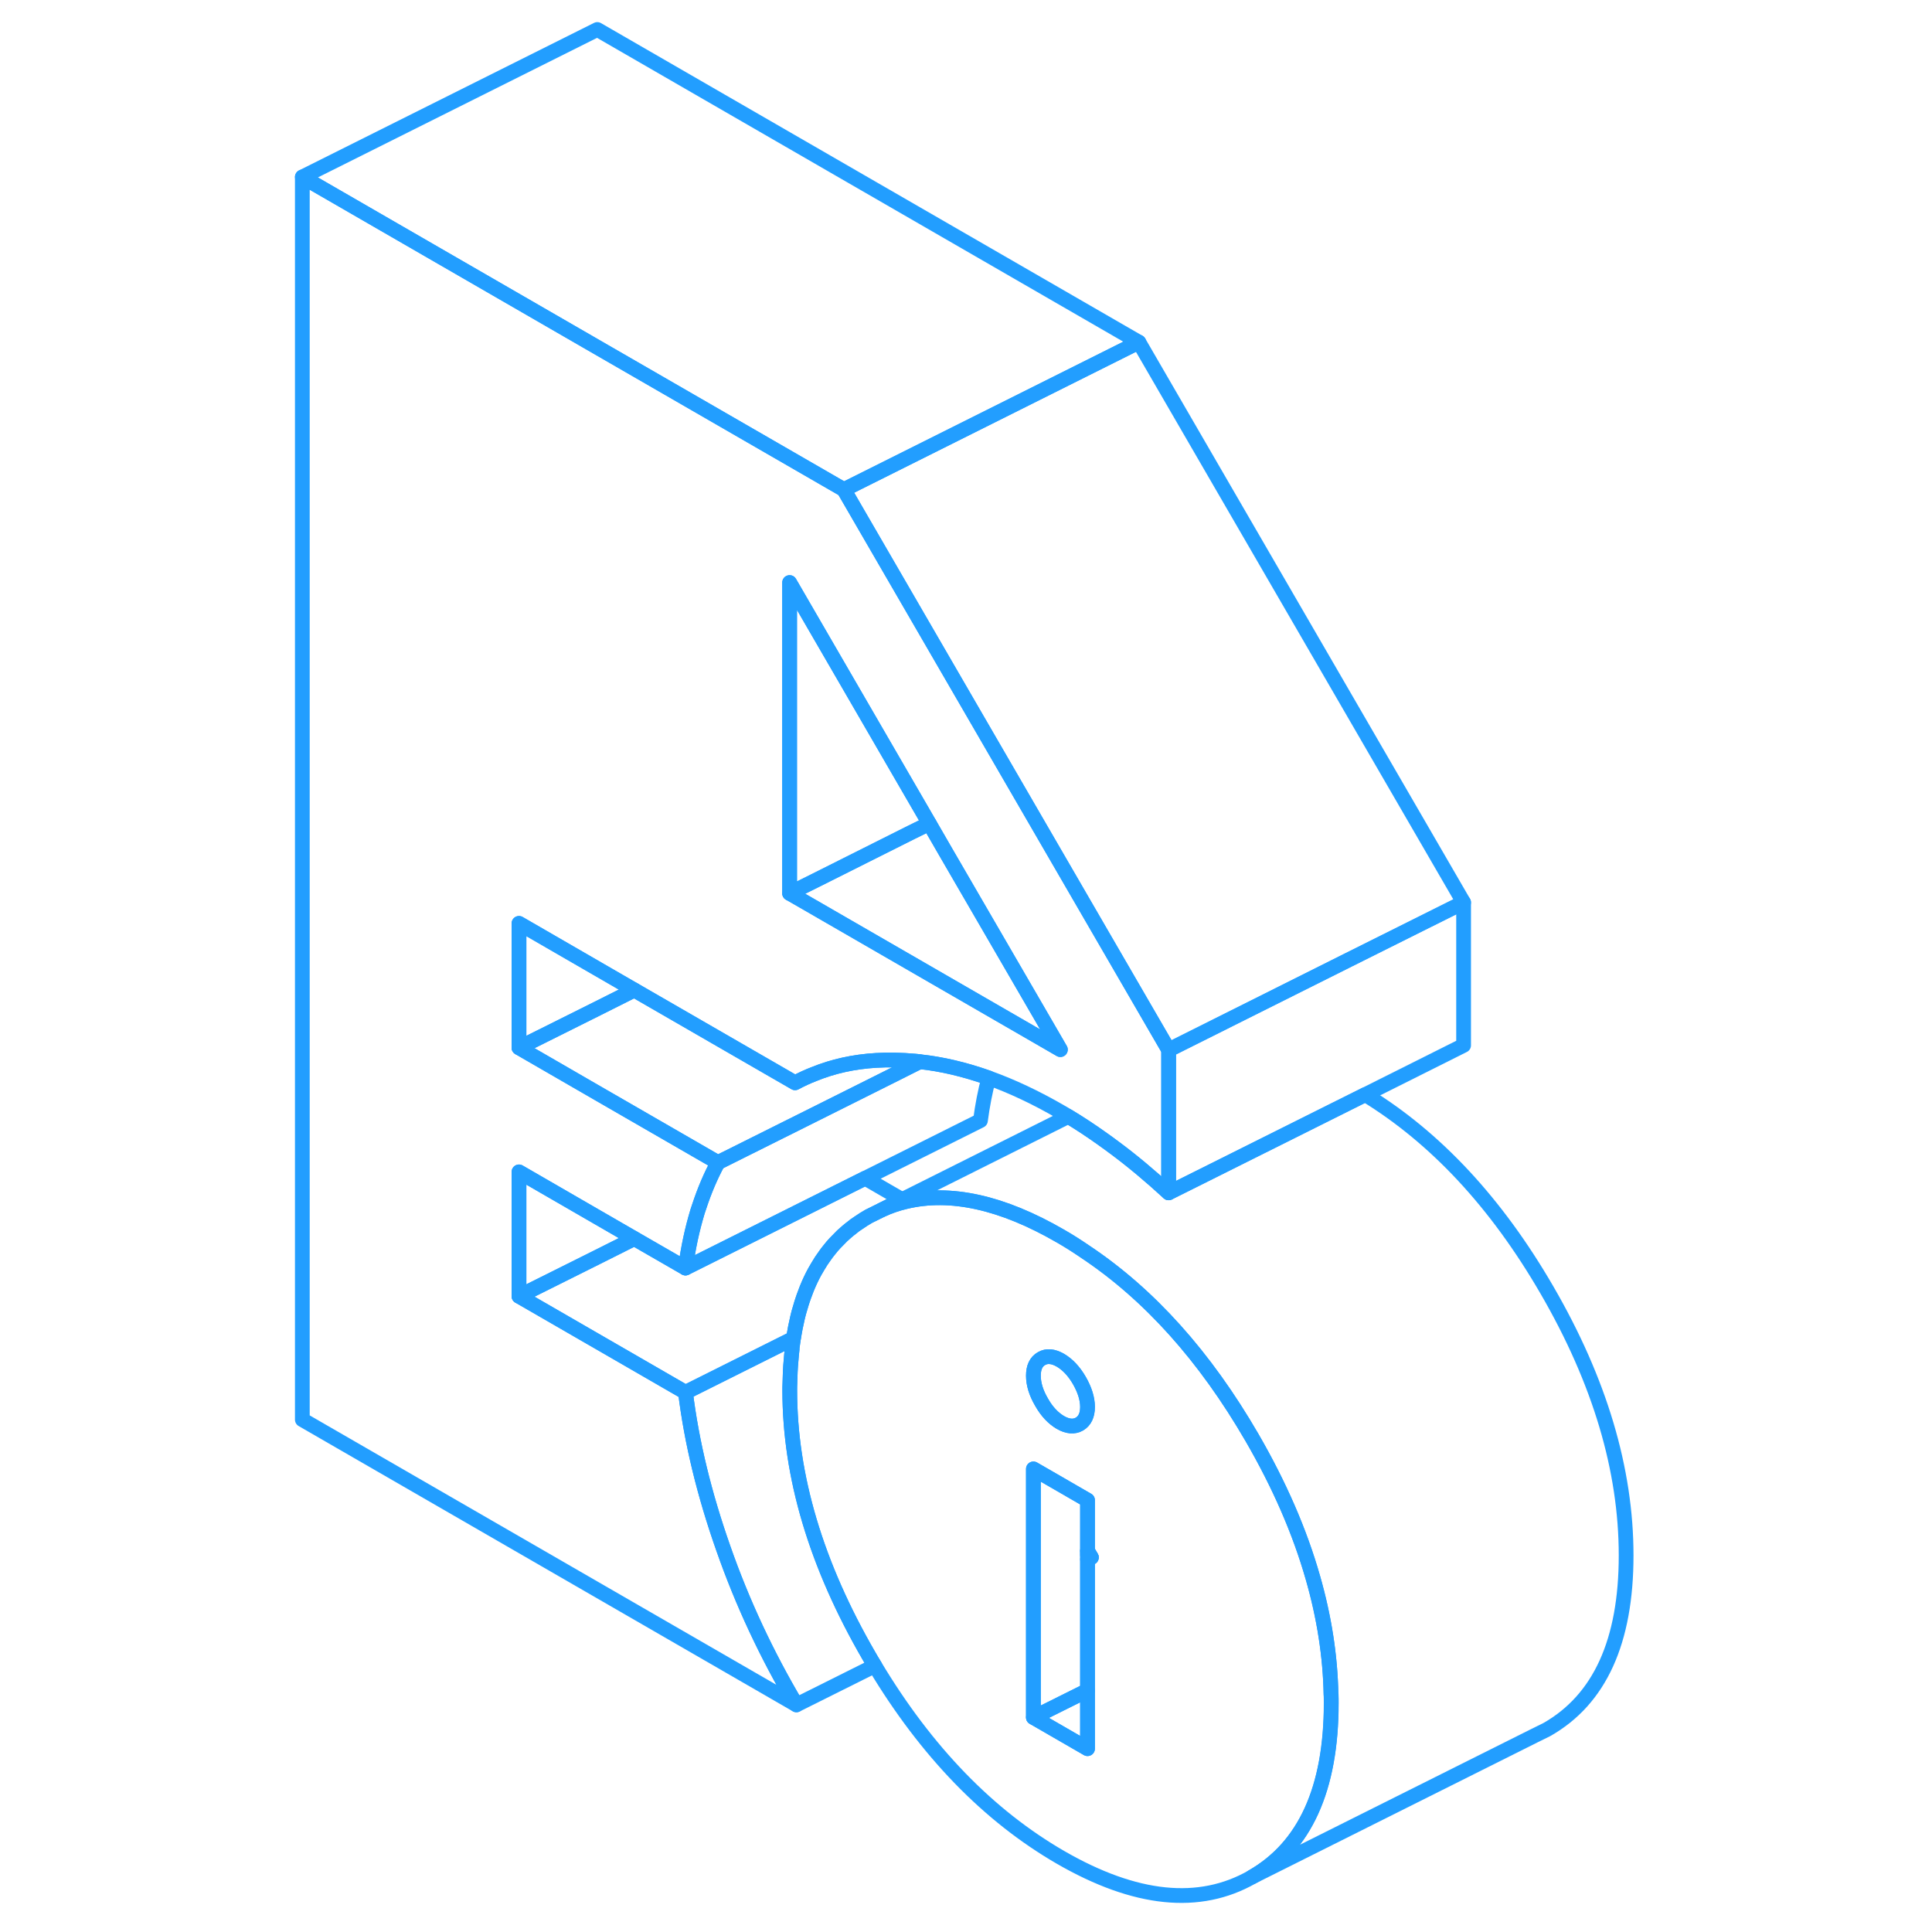 <svg width="48" height="48" viewBox="0 0 94 131" fill="none" xmlns="http://www.w3.org/2000/svg" stroke-width="1px" stroke-linecap="round" stroke-linejoin="round"><path d="M55.24 105.15V105.73L55.5 105.6C55.41 105.45 55.32 105.3 55.24 105.15Z" stroke="#229EFF" stroke-linejoin="round"/><path d="M55.24 105.15V105.45L55.5 105.6C55.41 105.45 55.32 105.3 55.24 105.15Z" stroke="#229EFF" stroke-linejoin="round"/><path d="M91.76 105.47C91.76 111.3 89.97 115.23 86.39 117.27L85.5 117.71L66.39 127.27C69.97 125.23 71.76 121.3 71.76 115.47C71.76 115.28 71.76 115.09 71.75 114.9C71.7 112.29 71.29 109.65 70.52 106.97C69.63 103.85 68.25 100.68 66.39 97.47C63.2 91.97 59.43 87.76 55.05 84.85C54.51 84.48 53.96 84.13 53.4 83.81C49.44 81.52 45.94 80.75 42.9 81.48C42.35 81.61 41.82 81.79 41.3 82.03L42.67 81.34L53.94 75.7C54.72 76.17 55.49 76.68 56.26 77.23C56.53 77.42 56.8 77.62 57.07 77.82C58.3 78.73 59.52 79.76 60.74 80.88L74.07 74.22C78.86 77.15 82.97 81.57 86.39 87.47C89.97 93.64 91.76 99.64 91.76 105.47Z" stroke="#229EFF" stroke-linejoin="round"/><path d="M71.75 114.9C71.7 112.29 71.29 109.65 70.52 106.97C69.63 103.85 68.25 100.68 66.39 97.47C63.2 91.97 59.43 87.76 55.05 84.85C54.51 84.48 53.96 84.13 53.4 83.81C49.44 81.52 45.94 80.75 42.9 81.48C42.35 81.61 41.82 81.79 41.3 82.03L40.41 82.47C40.16 82.61 39.93 82.76 39.7 82.92C39.54 83.02 39.39 83.13 39.25 83.25C39.02 83.42 38.81 83.61 38.6 83.8C38.44 83.96 38.28 84.12 38.12 84.29C37.98 84.44 37.85 84.59 37.72 84.76C37.62 84.88 37.53 85 37.44 85.13C37.27 85.36 37.11 85.6 36.96 85.86C36.89 85.98 36.82 86.1 36.75 86.22C36.54 86.6 36.36 86.99 36.19 87.41C36.12 87.6 36.05 87.78 35.98 87.97C35.98 88 35.96 88.03 35.95 88.06C35.88 88.26 35.82 88.46 35.76 88.67C35.69 88.89 35.63 89.11 35.58 89.33C35.47 89.79 35.38 90.26 35.3 90.75C35.27 90.96 35.24 91.18 35.21 91.39C35.21 91.43 35.21 91.46 35.21 91.49C35.18 91.73 35.16 91.97 35.14 92.22C35.09 92.73 35.07 93.25 35.06 93.79C35.05 93.95 35.05 94.11 35.05 94.27C35.05 100.1 36.84 106.1 40.42 112.28C40.55 112.51 40.68 112.73 40.82 112.95C44.32 118.78 48.52 123.11 53.41 125.94C58.49 128.87 62.82 129.31 66.4 127.27C69.98 125.23 71.77 121.3 71.77 115.47C71.77 115.28 71.77 115.09 71.76 114.9H71.75ZM52.12 92.12C52.48 91.91 52.91 91.95 53.4 92.23C53.89 92.52 54.32 92.97 54.69 93.61C55.05 94.24 55.24 94.84 55.24 95.4C55.24 95.96 55.05 96.35 54.69 96.56C54.32 96.77 53.89 96.73 53.4 96.45C52.91 96.16 52.48 95.71 52.12 95.07C51.75 94.44 51.57 93.84 51.57 93.28C51.57 92.72 51.75 92.33 52.12 92.12ZM55.24 105.73V118.57L51.57 116.45V99.6L52.68 100.24L55.24 101.72V105.15C55.32 105.3 55.41 105.45 55.5 105.6L55.24 105.73Z" stroke="#229EFF" stroke-linejoin="round"/><path d="M55.24 114.62V118.57L51.57 116.45L55.24 114.62Z" stroke="#229EFF" stroke-linejoin="round"/><path d="M55.24 101.72V114.62L51.57 116.45V99.6L52.68 100.24L55.24 101.72Z" stroke="#229EFF" stroke-linejoin="round"/><path d="M24.51 83.98L22 85.24L16.69 87.89V79.46L22 82.53L24.51 83.98Z" stroke="#229EFF" stroke-linejoin="round"/><path d="M56.05 63.1L50.19 52.99L38.72 33.2L22 23.55L2 12V96.26L35.5 115.6C33.48 112.19 31.83 108.66 30.55 105C29.26 101.34 28.4 97.81 27.98 94.41L16.69 87.89V79.46L22 82.53L24.51 83.98L27.98 85.98C28.16 84.61 28.44 83.33 28.8 82.14C28.84 82.01 28.88 81.9 28.92 81.78C29.27 80.72 29.69 79.73 30.18 78.83L22 74.11L16.69 71.04V62.61L22 65.68L24.51 67.13L35.41 73.42C35.82 73.2 36.25 73 36.69 72.83C37.99 72.3 39.39 71.99 40.91 71.9C41.75 71.85 42.62 71.87 43.53 71.95C43.64 71.96 43.75 71.97 43.86 71.99H43.87C45.38 72.15 46.93 72.52 48.54 73.09C50.11 73.65 51.74 74.42 53.4 75.38C53.58 75.48 53.76 75.59 53.94 75.7C54.72 76.17 55.49 76.68 56.26 77.23C56.53 77.42 56.8 77.62 57.07 77.82C58.3 78.73 59.52 79.76 60.74 80.88V71.19L56.05 63.1ZM49.99 69.2L49.73 69.05L36.24 61.26L35.04 60.57V39.5L44.51 55.84L45.63 57.78L53.4 71.17L49.99 69.2Z" stroke="#229EFF" stroke-linejoin="round"/><path d="M43.86 71.99L42.37 72.74L36.69 75.58L30.18 78.83L22 74.11L16.69 71.04L22 68.39L24.51 67.13L35.41 73.42C35.82 73.2 36.25 73 36.69 72.83C37.99 72.3 39.39 71.99 40.91 71.9C41.75 71.85 42.62 71.87 43.53 71.95C43.64 71.96 43.75 71.97 43.86 71.99Z" stroke="#229EFF" stroke-linejoin="round"/><path d="M48.541 73.09C48.3 74 48.111 74.97 47.98 75.98L40.16 79.89L27.98 85.98C28.16 84.61 28.441 83.33 28.8 82.14C28.84 82.01 28.881 81.9 28.921 81.78C29.27 80.72 29.691 79.73 30.18 78.83L36.691 75.58L42.37 72.74L43.861 71.99H43.87C45.38 72.15 46.931 72.52 48.541 73.09Z" stroke="#229EFF" stroke-linejoin="round"/><path d="M24.51 67.13L22 68.39L16.69 71.04V62.61L22 65.68L24.51 67.13Z" stroke="#229EFF" stroke-linejoin="round"/><path d="M53.4 71.17L49.99 69.2L49.73 69.05L36.24 61.26L35.04 60.57L36.69 59.75L43.31 56.43L44.51 55.84L45.63 57.78L53.4 71.17Z" stroke="#229EFF" stroke-linejoin="round"/><path d="M44.51 55.84L43.31 56.43L36.69 59.75L35.04 60.57V39.5L44.51 55.84Z" stroke="#229EFF" stroke-linejoin="round"/><path d="M80.74 61.19V70.88L74.07 74.22L60.74 80.88V71.19L72.91 65.1L80.74 61.19Z" stroke="#229EFF" stroke-linejoin="round"/><path d="M58.72 23.2L38.72 33.2L22 23.55L2 12L22 2L58.72 23.2Z" stroke="#229EFF" stroke-linejoin="round"/><path d="M80.74 61.19L72.91 65.1L60.74 71.19L56.05 63.1L50.19 52.99L38.72 33.2L58.72 23.2L80.74 61.19Z" stroke="#229EFF" stroke-linejoin="round"/><path d="M55.24 95.4C55.24 95.96 55.05 96.35 54.69 96.56C54.32 96.77 53.89 96.73 53.4 96.45C52.91 96.16 52.48 95.71 52.12 95.07C51.75 94.44 51.57 93.84 51.57 93.28C51.57 92.72 51.75 92.33 52.12 92.12C52.48 91.91 52.91 91.95 53.4 92.23C53.89 92.52 54.32 92.97 54.69 93.61C55.05 94.24 55.24 94.84 55.24 95.4Z" stroke="#229EFF" stroke-linejoin="round"/><path d="M40.81 112.95L35.501 115.6C33.48 112.19 31.831 108.66 30.55 105C29.261 101.34 28.401 97.81 27.98 94.41L35.3 90.75C35.27 90.96 35.24 91.18 35.211 91.39C35.211 91.43 35.211 91.46 35.211 91.49C35.181 91.73 35.16 91.97 35.141 92.22C35.09 92.73 35.071 93.25 35.06 93.79C35.05 93.95 35.05 94.11 35.05 94.27C35.05 100.1 36.84 106.1 40.42 112.28C40.55 112.51 40.681 112.73 40.821 112.95H40.81Z" stroke="#229EFF" stroke-linejoin="round"/><path d="M42.67 81.34L41.3 82.03L40.41 82.47C40.16 82.61 39.93 82.76 39.7 82.92C39.54 83.02 39.39 83.13 39.25 83.25C39.02 83.42 38.81 83.61 38.6 83.8C38.44 83.96 38.28 84.12 38.12 84.29C37.98 84.44 37.85 84.59 37.72 84.76C37.62 84.88 37.53 85 37.44 85.13C37.27 85.36 37.11 85.6 36.96 85.86C36.89 85.98 36.82 86.1 36.75 86.22C36.54 86.6 36.36 86.99 36.19 87.41C36.12 87.6 36.05 87.78 35.98 87.97C35.98 88 35.96 88.03 35.95 88.06C35.88 88.26 35.82 88.46 35.76 88.67C35.69 88.89 35.63 89.11 35.58 89.33C35.47 89.79 35.38 90.26 35.3 90.75L27.98 94.41L16.69 87.89L22 85.24L24.51 83.98L27.98 85.98L40.16 79.89L42.67 81.34Z" stroke="#229EFF" stroke-linejoin="round"/></svg>
